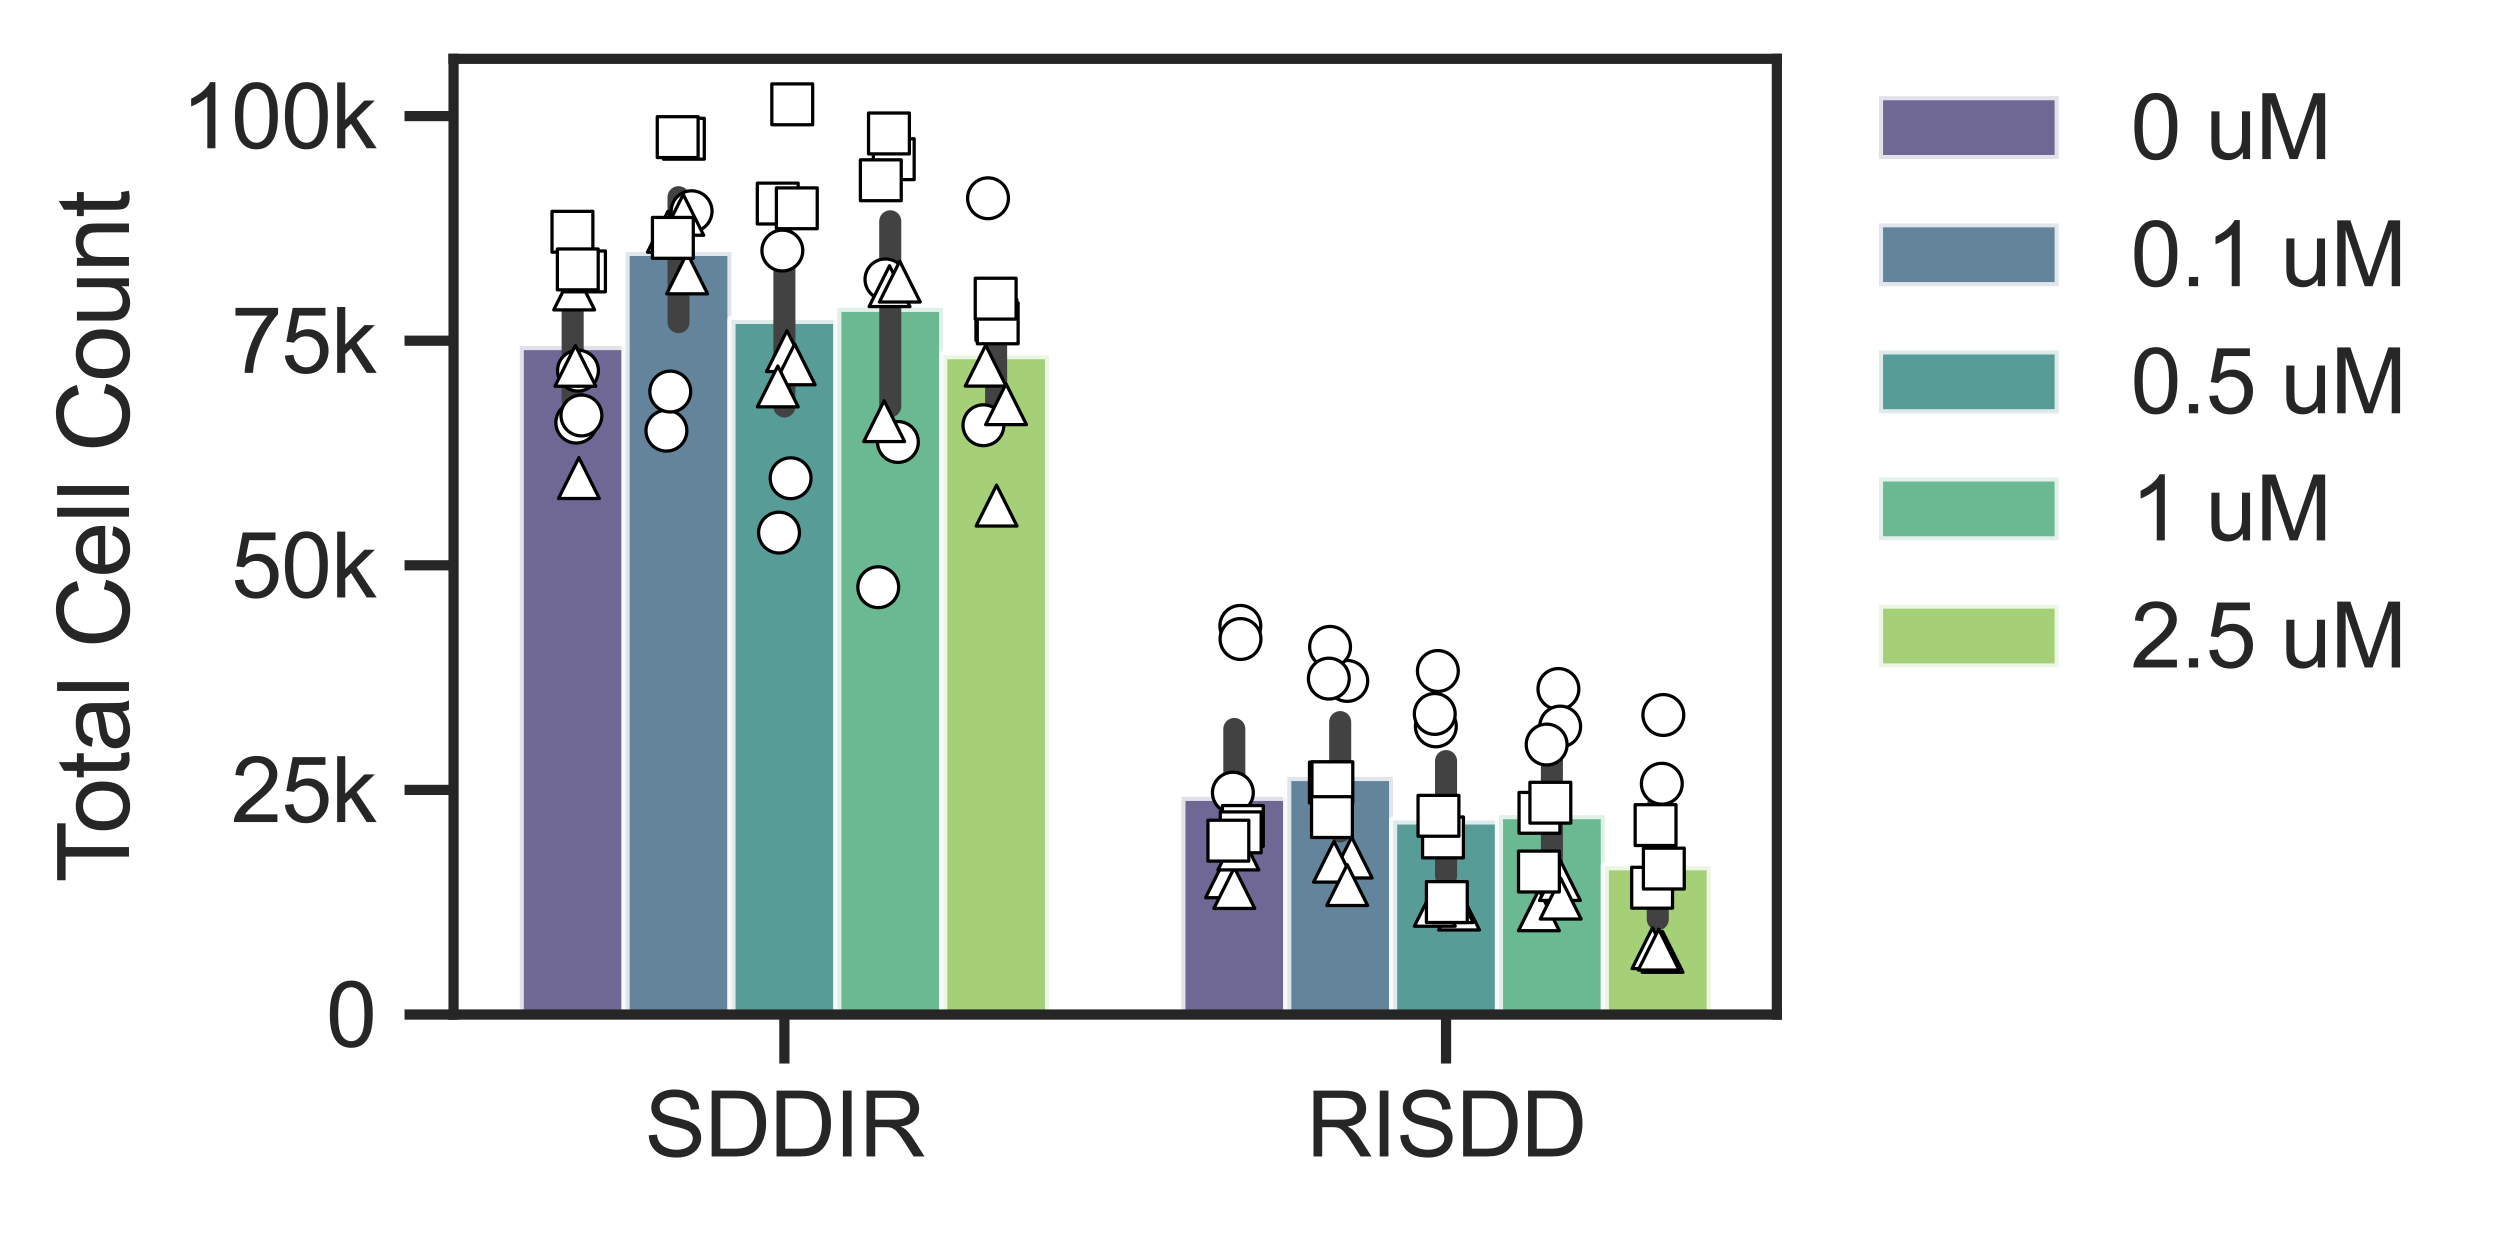 <?xml version="1.0" encoding="utf-8" standalone="no"?>
<!DOCTYPE svg PUBLIC "-//W3C//DTD SVG 1.1//EN"
  "http://www.w3.org/Graphics/SVG/1.1/DTD/svg11.dtd">
<svg xmlns:xlink="http://www.w3.org/1999/xlink" width="306.051pt" height="150.96pt" viewBox="0 0 306.051 150.96" xmlns="http://www.w3.org/2000/svg" version="1.1">
 <defs>
  <style type="text/css">*{stroke-linejoin: round; stroke-linecap: butt}</style>
 </defs>
 <g id="figure_1">
  <g id="patch_1">
   <path d="M 0 150.96 
L 306.051 150.96 
L 306.051 0 
L 0 0 
z
" style="fill: #ffffff"/>
  </g>
  <g id="axes_1">
   <g id="patch_2">
    <path d="M 55.525 124.2 
L 217.525 124.2 
L 217.525 7.2 
L 55.525 7.2 
z
" style="fill: #ffffff"/>
   </g>
   <g id="matplotlib.axis_1">
    <g id="xtick_1">
     <g id="line2d_1">
      <defs>
       <path id="mc89d56580e" d="M 0 0 
L 0 6 
" style="stroke: #262626; stroke-width: 1.25"/>
      </defs>
      <g>
       <use xlink:href="#mc89d56580e" x="96.025" y="124.2" style="fill: #262626; stroke: #262626; stroke-width: 1.25"/>
      </g>
     </g>
     <g id="text_1">
      <!-- SDDIR -->
      <g style="fill: #262626" transform="translate(78.913 141.574) scale(0.11 -0.11)">
       <defs>
        <path id="ArialMT-53" d="M 288 1472 
L 859 1522 
Q 900 1178 1048 958 
Q 1197 738 1509 602 
Q 1822 466 2213 466 
Q 2559 466 2825 569 
Q 3091 672 3220 851 
Q 3350 1031 3350 1244 
Q 3350 1459 3225 1620 
Q 3100 1781 2813 1891 
Q 2628 1963 1997 2114 
Q 1366 2266 1113 2400 
Q 784 2572 623 2826 
Q 463 3081 463 3397 
Q 463 3744 659 4045 
Q 856 4347 1234 4503 
Q 1613 4659 2075 4659 
Q 2584 4659 2973 4495 
Q 3363 4331 3572 4012 
Q 3781 3694 3797 3291 
L 3216 3247 
Q 3169 3681 2898 3903 
Q 2628 4125 2100 4125 
Q 1550 4125 1298 3923 
Q 1047 3722 1047 3438 
Q 1047 3191 1225 3031 
Q 1400 2872 2139 2705 
Q 2878 2538 3153 2413 
Q 3553 2228 3743 1945 
Q 3934 1663 3934 1294 
Q 3934 928 3725 604 
Q 3516 281 3123 101 
Q 2731 -78 2241 -78 
Q 1619 -78 1198 103 
Q 778 284 539 648 
Q 300 1013 288 1472 
z
" transform="scale(0.016)"/>
        <path id="ArialMT-44" d="M 494 0 
L 494 4581 
L 2072 4581 
Q 2606 4581 2888 4516 
Q 3281 4425 3559 4188 
Q 3922 3881 4101 3404 
Q 4281 2928 4281 2316 
Q 4281 1794 4159 1391 
Q 4038 988 3847 723 
Q 3656 459 3429 307 
Q 3203 156 2883 78 
Q 2563 0 2147 0 
L 494 0 
z
M 1100 541 
L 2078 541 
Q 2531 541 2789 625 
Q 3047 709 3200 863 
Q 3416 1078 3536 1442 
Q 3656 1806 3656 2325 
Q 3656 3044 3420 3430 
Q 3184 3816 2847 3947 
Q 2603 4041 2063 4041 
L 1100 4041 
L 1100 541 
z
" transform="scale(0.016)"/>
        <path id="ArialMT-49" d="M 597 0 
L 597 4581 
L 1203 4581 
L 1203 0 
L 597 0 
z
" transform="scale(0.016)"/>
        <path id="ArialMT-52" d="M 503 0 
L 503 4581 
L 2534 4581 
Q 3147 4581 3465 4457 
Q 3784 4334 3975 4021 
Q 4166 3709 4166 3331 
Q 4166 2844 3850 2509 
Q 3534 2175 2875 2084 
Q 3116 1969 3241 1856 
Q 3506 1613 3744 1247 
L 4541 0 
L 3778 0 
L 3172 953 
Q 2906 1366 2734 1584 
Q 2563 1803 2427 1890 
Q 2291 1978 2150 2013 
Q 2047 2034 1813 2034 
L 1109 2034 
L 1109 0 
L 503 0 
z
M 1109 2559 
L 2413 2559 
Q 2828 2559 3062 2645 
Q 3297 2731 3419 2920 
Q 3541 3109 3541 3331 
Q 3541 3656 3305 3865 
Q 3069 4075 2559 4075 
L 1109 4075 
L 1109 2559 
z
" transform="scale(0.016)"/>
       </defs>
       <use xlink:href="#ArialMT-53"/>
       <use xlink:href="#ArialMT-44" transform="translate(66.699 0)"/>
       <use xlink:href="#ArialMT-44" transform="translate(138.916 0)"/>
       <use xlink:href="#ArialMT-49" transform="translate(211.133 0)"/>
       <use xlink:href="#ArialMT-52" transform="translate(238.916 0)"/>
      </g>
     </g>
    </g>
    <g id="xtick_2">
     <g id="line2d_2">
      <g>
       <use xlink:href="#mc89d56580e" x="177.025" y="124.2" style="fill: #262626; stroke: #262626; stroke-width: 1.25"/>
      </g>
     </g>
     <g id="text_2">
      <!-- RISDD -->
      <g style="fill: #262626" transform="translate(159.913 141.574) scale(0.11 -0.11)">
       <use xlink:href="#ArialMT-52"/>
       <use xlink:href="#ArialMT-49" transform="translate(72.217 0)"/>
       <use xlink:href="#ArialMT-53" transform="translate(100 0)"/>
       <use xlink:href="#ArialMT-44" transform="translate(166.699 0)"/>
       <use xlink:href="#ArialMT-44" transform="translate(238.916 0)"/>
      </g>
     </g>
    </g>
   </g>
   <g id="matplotlib.axis_2">
    <g id="ytick_1">
     <g id="line2d_3">
      <defs>
       <path id="mcd3e517659" d="M 0 0 
L -6 0 
" style="stroke: #262626; stroke-width: 1.25"/>
      </defs>
      <g>
       <use xlink:href="#mcd3e517659" x="55.525" y="124.2" style="fill: #262626; stroke: #262626; stroke-width: 1.25"/>
      </g>
     </g>
     <g id="text_3">
      <!-- 0 -->
      <g style="fill: #262626" transform="translate(39.908 128.137) scale(0.11 -0.11)">
       <defs>
        <path id="ArialMT-30" d="M 266 2259 
Q 266 3072 433 3567 
Q 600 4063 929 4331 
Q 1259 4600 1759 4600 
Q 2128 4600 2406 4451 
Q 2684 4303 2865 4023 
Q 3047 3744 3150 3342 
Q 3253 2941 3253 2259 
Q 3253 1453 3087 958 
Q 2922 463 2592 192 
Q 2263 -78 1759 -78 
Q 1097 -78 719 397 
Q 266 969 266 2259 
z
M 844 2259 
Q 844 1131 1108 757 
Q 1372 384 1759 384 
Q 2147 384 2411 759 
Q 2675 1134 2675 2259 
Q 2675 3391 2411 3762 
Q 2147 4134 1753 4134 
Q 1366 4134 1134 3806 
Q 844 3388 844 2259 
z
" transform="scale(0.016)"/>
       </defs>
       <use xlink:href="#ArialMT-30"/>
      </g>
     </g>
    </g>
    <g id="ytick_2">
     <g id="line2d_4">
      <g>
       <use xlink:href="#mcd3e517659" x="55.525" y="96.703" style="fill: #262626; stroke: #262626; stroke-width: 1.25"/>
      </g>
     </g>
     <g id="text_4">
      <!-- 25k -->
      <g style="fill: #262626" transform="translate(28.291 100.64) scale(0.11 -0.11)">
       <defs>
        <path id="ArialMT-32" d="M 3222 541 
L 3222 0 
L 194 0 
Q 188 203 259 391 
Q 375 700 629 1000 
Q 884 1300 1366 1694 
Q 2113 2306 2375 2664 
Q 2638 3022 2638 3341 
Q 2638 3675 2398 3904 
Q 2159 4134 1775 4134 
Q 1369 4134 1125 3890 
Q 881 3647 878 3216 
L 300 3275 
Q 359 3922 746 4261 
Q 1134 4600 1788 4600 
Q 2447 4600 2831 4234 
Q 3216 3869 3216 3328 
Q 3216 3053 3103 2787 
Q 2991 2522 2730 2228 
Q 2469 1934 1863 1422 
Q 1356 997 1212 845 
Q 1069 694 975 541 
L 3222 541 
z
" transform="scale(0.016)"/>
        <path id="ArialMT-35" d="M 266 1200 
L 856 1250 
Q 922 819 1161 601 
Q 1400 384 1738 384 
Q 2144 384 2425 690 
Q 2706 997 2706 1503 
Q 2706 1984 2436 2262 
Q 2166 2541 1728 2541 
Q 1456 2541 1237 2417 
Q 1019 2294 894 2097 
L 366 2166 
L 809 4519 
L 3088 4519 
L 3088 3981 
L 1259 3981 
L 1013 2750 
Q 1425 3038 1878 3038 
Q 2478 3038 2890 2622 
Q 3303 2206 3303 1553 
Q 3303 931 2941 478 
Q 2500 -78 1738 -78 
Q 1113 -78 717 272 
Q 322 622 266 1200 
z
" transform="scale(0.016)"/>
        <path id="ArialMT-6b" d="M 425 0 
L 425 4581 
L 988 4581 
L 988 1969 
L 2319 3319 
L 3047 3319 
L 1778 2088 
L 3175 0 
L 2481 0 
L 1384 1697 
L 988 1316 
L 988 0 
L 425 0 
z
" transform="scale(0.016)"/>
       </defs>
       <use xlink:href="#ArialMT-32"/>
       <use xlink:href="#ArialMT-35" transform="translate(55.615 0)"/>
       <use xlink:href="#ArialMT-6b" transform="translate(111.23 0)"/>
      </g>
     </g>
    </g>
    <g id="ytick_3">
     <g id="line2d_5">
      <g>
       <use xlink:href="#mcd3e517659" x="55.525" y="69.206" style="fill: #262626; stroke: #262626; stroke-width: 1.25"/>
      </g>
     </g>
     <g id="text_5">
      <!-- 50k -->
      <g style="fill: #262626" transform="translate(28.291 73.142) scale(0.11 -0.11)">
       <use xlink:href="#ArialMT-35"/>
       <use xlink:href="#ArialMT-30" transform="translate(55.615 0)"/>
       <use xlink:href="#ArialMT-6b" transform="translate(111.23 0)"/>
      </g>
     </g>
    </g>
    <g id="ytick_4">
     <g id="line2d_6">
      <g>
       <use xlink:href="#mcd3e517659" x="55.525" y="41.708" style="fill: #262626; stroke: #262626; stroke-width: 1.25"/>
      </g>
     </g>
     <g id="text_6">
      <!-- 75k -->
      <g style="fill: #262626" transform="translate(28.291 45.645) scale(0.11 -0.11)">
       <defs>
        <path id="ArialMT-37" d="M 303 3981 
L 303 4522 
L 3269 4522 
L 3269 4084 
Q 2831 3619 2401 2847 
Q 1972 2075 1738 1259 
Q 1569 684 1522 0 
L 944 0 
Q 953 541 1156 1306 
Q 1359 2072 1739 2783 
Q 2119 3494 2547 3981 
L 303 3981 
z
" transform="scale(0.016)"/>
       </defs>
       <use xlink:href="#ArialMT-37"/>
       <use xlink:href="#ArialMT-35" transform="translate(55.615 0)"/>
       <use xlink:href="#ArialMT-6b" transform="translate(111.23 0)"/>
      </g>
     </g>
    </g>
    <g id="ytick_5">
     <g id="line2d_7">
      <g>
       <use xlink:href="#mcd3e517659" x="55.525" y="14.211" style="fill: #262626; stroke: #262626; stroke-width: 1.25"/>
      </g>
     </g>
     <g id="text_7">
      <!-- 100k -->
      <g style="fill: #262626" transform="translate(22.174 18.148) scale(0.11 -0.11)">
       <defs>
        <path id="ArialMT-31" d="M 2384 0 
L 1822 0 
L 1822 3584 
Q 1619 3391 1289 3197 
Q 959 3003 697 2906 
L 697 3450 
Q 1169 3672 1522 3987 
Q 1875 4303 2022 4600 
L 2384 4600 
L 2384 0 
z
" transform="scale(0.016)"/>
       </defs>
       <use xlink:href="#ArialMT-31"/>
       <use xlink:href="#ArialMT-30" transform="translate(55.615 0)"/>
       <use xlink:href="#ArialMT-30" transform="translate(111.23 0)"/>
       <use xlink:href="#ArialMT-6b" transform="translate(166.846 0)"/>
      </g>
     </g>
    </g>
    <g id="text_8">
     <!-- Total Cell Count -->
     <g style="fill: #262626" transform="translate(15.789 108.05) rotate(-90) scale(0.12 -0.12)">
      <defs>
       <path id="ArialMT-54" d="M 1659 0 
L 1659 4041 
L 150 4041 
L 150 4581 
L 3781 4581 
L 3781 4041 
L 2266 4041 
L 2266 0 
L 1659 0 
z
" transform="scale(0.016)"/>
       <path id="ArialMT-6f" d="M 213 1659 
Q 213 2581 725 3025 
Q 1153 3394 1769 3394 
Q 2453 3394 2887 2945 
Q 3322 2497 3322 1706 
Q 3322 1066 3130 698 
Q 2938 331 2570 128 
Q 2203 -75 1769 -75 
Q 1072 -75 642 372 
Q 213 819 213 1659 
z
M 791 1659 
Q 791 1022 1069 705 
Q 1347 388 1769 388 
Q 2188 388 2466 706 
Q 2744 1025 2744 1678 
Q 2744 2294 2464 2611 
Q 2184 2928 1769 2928 
Q 1347 2928 1069 2612 
Q 791 2297 791 1659 
z
" transform="scale(0.016)"/>
       <path id="ArialMT-74" d="M 1650 503 
L 1731 6 
Q 1494 -44 1306 -44 
Q 1000 -44 831 53 
Q 663 150 594 308 
Q 525 466 525 972 
L 525 2881 
L 113 2881 
L 113 3319 
L 525 3319 
L 525 4141 
L 1084 4478 
L 1084 3319 
L 1650 3319 
L 1650 2881 
L 1084 2881 
L 1084 941 
Q 1084 700 1114 631 
Q 1144 563 1211 522 
Q 1278 481 1403 481 
Q 1497 481 1650 503 
z
" transform="scale(0.016)"/>
       <path id="ArialMT-61" d="M 2588 409 
Q 2275 144 1986 34 
Q 1697 -75 1366 -75 
Q 819 -75 525 192 
Q 231 459 231 875 
Q 231 1119 342 1320 
Q 453 1522 633 1644 
Q 813 1766 1038 1828 
Q 1203 1872 1538 1913 
Q 2219 1994 2541 2106 
Q 2544 2222 2544 2253 
Q 2544 2597 2384 2738 
Q 2169 2928 1744 2928 
Q 1347 2928 1158 2789 
Q 969 2650 878 2297 
L 328 2372 
Q 403 2725 575 2942 
Q 747 3159 1072 3276 
Q 1397 3394 1825 3394 
Q 2250 3394 2515 3294 
Q 2781 3194 2906 3042 
Q 3031 2891 3081 2659 
Q 3109 2516 3109 2141 
L 3109 1391 
Q 3109 606 3145 398 
Q 3181 191 3288 0 
L 2700 0 
Q 2613 175 2588 409 
z
M 2541 1666 
Q 2234 1541 1622 1453 
Q 1275 1403 1131 1340 
Q 988 1278 909 1158 
Q 831 1038 831 891 
Q 831 666 1001 516 
Q 1172 366 1500 366 
Q 1825 366 2078 508 
Q 2331 650 2450 897 
Q 2541 1088 2541 1459 
L 2541 1666 
z
" transform="scale(0.016)"/>
       <path id="ArialMT-6c" d="M 409 0 
L 409 4581 
L 972 4581 
L 972 0 
L 409 0 
z
" transform="scale(0.016)"/>
       <path id="ArialMT-20" transform="scale(0.016)"/>
       <path id="ArialMT-43" d="M 3763 1606 
L 4369 1453 
Q 4178 706 3683 314 
Q 3188 -78 2472 -78 
Q 1731 -78 1267 223 
Q 803 525 561 1097 
Q 319 1669 319 2325 
Q 319 3041 592 3573 
Q 866 4106 1370 4382 
Q 1875 4659 2481 4659 
Q 3169 4659 3637 4309 
Q 4106 3959 4291 3325 
L 3694 3184 
Q 3534 3684 3231 3912 
Q 2928 4141 2469 4141 
Q 1941 4141 1586 3887 
Q 1231 3634 1087 3207 
Q 944 2781 944 2328 
Q 944 1744 1114 1308 
Q 1284 872 1643 656 
Q 2003 441 2422 441 
Q 2931 441 3284 734 
Q 3638 1028 3763 1606 
z
" transform="scale(0.016)"/>
       <path id="ArialMT-65" d="M 2694 1069 
L 3275 997 
Q 3138 488 2766 206 
Q 2394 -75 1816 -75 
Q 1088 -75 661 373 
Q 234 822 234 1631 
Q 234 2469 665 2931 
Q 1097 3394 1784 3394 
Q 2450 3394 2872 2941 
Q 3294 2488 3294 1666 
Q 3294 1616 3291 1516 
L 816 1516 
Q 847 969 1125 678 
Q 1403 388 1819 388 
Q 2128 388 2347 550 
Q 2566 713 2694 1069 
z
M 847 1978 
L 2700 1978 
Q 2663 2397 2488 2606 
Q 2219 2931 1791 2931 
Q 1403 2931 1139 2672 
Q 875 2413 847 1978 
z
" transform="scale(0.016)"/>
       <path id="ArialMT-75" d="M 2597 0 
L 2597 488 
Q 2209 -75 1544 -75 
Q 1250 -75 995 37 
Q 741 150 617 320 
Q 494 491 444 738 
Q 409 903 409 1263 
L 409 3319 
L 972 3319 
L 972 1478 
Q 972 1038 1006 884 
Q 1059 663 1231 536 
Q 1403 409 1656 409 
Q 1909 409 2131 539 
Q 2353 669 2445 892 
Q 2538 1116 2538 1541 
L 2538 3319 
L 3100 3319 
L 3100 0 
L 2597 0 
z
" transform="scale(0.016)"/>
       <path id="ArialMT-6e" d="M 422 0 
L 422 3319 
L 928 3319 
L 928 2847 
Q 1294 3394 1984 3394 
Q 2284 3394 2536 3286 
Q 2788 3178 2913 3003 
Q 3038 2828 3088 2588 
Q 3119 2431 3119 2041 
L 3119 0 
L 2556 0 
L 2556 2019 
Q 2556 2363 2490 2533 
Q 2425 2703 2258 2804 
Q 2091 2906 1866 2906 
Q 1506 2906 1245 2678 
Q 984 2450 984 1813 
L 984 0 
L 422 0 
z
" transform="scale(0.016)"/>
      </defs>
      <use xlink:href="#ArialMT-54"/>
      <use xlink:href="#ArialMT-6f" transform="translate(49.959 0)"/>
      <use xlink:href="#ArialMT-74" transform="translate(105.574 0)"/>
      <use xlink:href="#ArialMT-61" transform="translate(133.357 0)"/>
      <use xlink:href="#ArialMT-6c" transform="translate(188.973 0)"/>
      <use xlink:href="#ArialMT-20" transform="translate(211.189 0)"/>
      <use xlink:href="#ArialMT-43" transform="translate(238.973 0)"/>
      <use xlink:href="#ArialMT-65" transform="translate(311.189 0)"/>
      <use xlink:href="#ArialMT-6c" transform="translate(366.805 0)"/>
      <use xlink:href="#ArialMT-6c" transform="translate(389.021 0)"/>
      <use xlink:href="#ArialMT-20" transform="translate(411.238 0)"/>
      <use xlink:href="#ArialMT-43" transform="translate(439.021 0)"/>
      <use xlink:href="#ArialMT-6f" transform="translate(511.238 0)"/>
      <use xlink:href="#ArialMT-75" transform="translate(566.854 0)"/>
      <use xlink:href="#ArialMT-6e" transform="translate(622.469 0)"/>
      <use xlink:href="#ArialMT-74" transform="translate(678.084 0)"/>
     </g>
    </g>
   </g>
   <g id="patch_3">
    <path d="M 63.625 124.2 
L 76.585 124.2 
L 76.585 42.367 
L 63.625 42.367 
z
" clip-path="url(#p06396a37ae)" style="fill: #4b4279; opacity: 0.8; stroke: #ffffff; stroke-linejoin: miter"/>
   </g>
   <g id="patch_4">
    <path d="M 144.625 124.2 
L 157.585 124.2 
L 157.585 97.547 
L 144.625 97.547 
z
" clip-path="url(#p06396a37ae)" style="fill: #4b4279; opacity: 0.8; stroke: #ffffff; stroke-linejoin: miter"/>
   </g>
   <g id="patch_5">
    <path d="M 76.585 124.2 
L 89.545 124.2 
L 89.545 30.839 
L 76.585 30.839 
z
" clip-path="url(#p06396a37ae)" style="fill: #3c6682; opacity: 0.8; stroke: #ffffff; stroke-linejoin: miter"/>
   </g>
   <g id="patch_6">
    <path d="M 157.585 124.2 
L 170.545 124.2 
L 170.545 95.115 
L 157.585 95.115 
z
" clip-path="url(#p06396a37ae)" style="fill: #3c6682; opacity: 0.8; stroke: #ffffff; stroke-linejoin: miter"/>
   </g>
   <g id="patch_7">
    <path d="M 89.545 124.2 
L 102.505 124.2 
L 102.505 39.168 
L 89.545 39.168 
z
" clip-path="url(#p06396a37ae)" style="fill: #2f837f; opacity: 0.8; stroke: #ffffff; stroke-linejoin: miter"/>
   </g>
   <g id="patch_8">
    <path d="M 170.545 124.2 
L 183.505 124.2 
L 183.505 100.44 
L 170.545 100.44 
z
" clip-path="url(#p06396a37ae)" style="fill: #2f837f; opacity: 0.8; stroke: #ffffff; stroke-linejoin: miter"/>
   </g>
   <g id="patch_9">
    <path d="M 102.505 124.2 
L 115.465 124.2 
L 115.465 37.684 
L 102.505 37.684 
z
" clip-path="url(#p06396a37ae)" style="fill: #45a778; opacity: 0.8; stroke: #ffffff; stroke-linejoin: miter"/>
   </g>
   <g id="patch_10">
    <path d="M 183.505 124.2 
L 196.465 124.2 
L 196.465 99.787 
L 183.505 99.787 
z
" clip-path="url(#p06396a37ae)" style="fill: #45a778; opacity: 0.8; stroke: #ffffff; stroke-linejoin: miter"/>
   </g>
   <g id="patch_11">
    <path d="M 115.465 124.2 
L 128.425 124.2 
L 128.425 43.473 
L 115.465 43.473 
z
" clip-path="url(#p06396a37ae)" style="fill: #8fc456; opacity: 0.8; stroke: #ffffff; stroke-linejoin: miter"/>
   </g>
   <g id="patch_12">
    <path d="M 196.465 124.2 
L 209.425 124.2 
L 209.425 106.043 
L 196.465 106.043 
z
" clip-path="url(#p06396a37ae)" style="fill: #8fc456; opacity: 0.8; stroke: #ffffff; stroke-linejoin: miter"/>
   </g>
   <g id="line2d_8">
    <path d="M 70.105 48.891 
L 70.105 35.984 
" clip-path="url(#p06396a37ae)" style="fill: none; stroke: #424242; stroke-width: 2.7; stroke-linecap: round"/>
   </g>
   <g id="line2d_9">
    <path d="M 151.105 104.163 
L 151.105 89.241 
" clip-path="url(#p06396a37ae)" style="fill: none; stroke: #424242; stroke-width: 2.7; stroke-linecap: round"/>
   </g>
   <g id="line2d_10">
    <path d="M 83.065 39.437 
L 83.065 24.141 
" clip-path="url(#p06396a37ae)" style="fill: none; stroke: #424242; stroke-width: 2.7; stroke-linecap: round"/>
   </g>
   <g id="line2d_11">
    <path d="M 164.065 101.792 
L 164.065 88.4 
" clip-path="url(#p06396a37ae)" style="fill: none; stroke: #424242; stroke-width: 2.7; stroke-linecap: round"/>
   </g>
   <g id="line2d_12">
    <path d="M 96.025 49.757 
L 96.025 29.17 
" clip-path="url(#p06396a37ae)" style="fill: none; stroke: #424242; stroke-width: 2.7; stroke-linecap: round"/>
   </g>
   <g id="line2d_13">
    <path d="M 177.025 107.218 
L 177.025 93.17 
" clip-path="url(#p06396a37ae)" style="fill: none; stroke: #424242; stroke-width: 2.7; stroke-linecap: round"/>
   </g>
   <g id="line2d_14">
    <path d="M 108.985 49.742 
L 108.985 27.092 
" clip-path="url(#p06396a37ae)" style="fill: none; stroke: #424242; stroke-width: 2.7; stroke-linecap: round"/>
   </g>
   <g id="line2d_15">
    <path d="M 189.985 105.828 
L 189.985 93.158 
" clip-path="url(#p06396a37ae)" style="fill: none; stroke: #424242; stroke-width: 2.7; stroke-linecap: round"/>
   </g>
   <g id="line2d_16">
    <path d="M 121.945 50.965 
L 121.945 35.944 
" clip-path="url(#p06396a37ae)" style="fill: none; stroke: #424242; stroke-width: 2.7; stroke-linecap: round"/>
   </g>
   <g id="line2d_17">
    <path d="M 202.945 112.534 
L 202.945 98.638 
" clip-path="url(#p06396a37ae)" style="fill: none; stroke: #424242; stroke-width: 2.7; stroke-linecap: round"/>
   </g>
   <g id="patch_13">
    <path d="M 55.525 124.2 
L 55.525 7.2 
" style="fill: none; stroke: #262626; stroke-width: 1.25; stroke-linejoin: miter; stroke-linecap: square"/>
   </g>
   <g id="patch_14">
    <path d="M 217.525 124.2 
L 217.525 7.2 
" style="fill: none; stroke: #262626; stroke-width: 1.25; stroke-linejoin: miter; stroke-linecap: square"/>
   </g>
   <g id="patch_15">
    <path d="M 55.525 124.2 
L 217.525 124.2 
" style="fill: none; stroke: #262626; stroke-width: 1.25; stroke-linejoin: miter; stroke-linecap: square"/>
   </g>
   <g id="patch_16">
    <path d="M 55.525 7.2 
L 217.525 7.2 
" style="fill: none; stroke: #262626; stroke-width: 1.25; stroke-linejoin: miter; stroke-linecap: square"/>
   </g>
   <g id="PathCollection_1">
    <defs>
     <path id="C0_0_e63e1c69f1" d="M 0 2.5 
C 0.663 2.5 1.299 2.237 1.768 1.768 
C 2.237 1.299 2.5 0.663 2.5 -0 
C 2.5 -0.663 2.237 -1.299 1.768 -1.768 
C 1.299 -2.237 0.663 -2.5 0 -2.5 
C -0.663 -2.5 -1.299 -2.237 -1.768 -1.768 
C -2.237 -1.299 -2.5 -0.663 -2.5 0 
C -2.5 0.663 -2.237 1.299 -1.768 1.768 
C -1.299 2.237 -0.663 2.5 0 2.5 
z
"/>
    </defs>
    <g clip-path="url(#p06396a37ae)">
     <use xlink:href="#C0_0_e63e1c69f1" x="70.756" y="45.372" style="fill: #ffffff; stroke: #000000; stroke-width: 0.4"/>
    </g>
    <g clip-path="url(#p06396a37ae)">
     <use xlink:href="#C0_0_e63e1c69f1" x="70.549" y="51.74" style="fill: #ffffff; stroke: #000000; stroke-width: 0.4"/>
    </g>
    <g clip-path="url(#p06396a37ae)">
     <use xlink:href="#C0_0_e63e1c69f1" x="71.176" y="50.862" style="fill: #ffffff; stroke: #000000; stroke-width: 0.4"/>
    </g>
   </g>
   <g id="PathCollection_2">
    <defs>
     <path id="C1_0_cef3191539" d="M 0 2.5 
C 0.663 2.5 1.299 2.237 1.768 1.768 
C 2.237 1.299 2.5 0.663 2.5 -0 
C 2.5 -0.663 2.237 -1.299 1.768 -1.768 
C 1.299 -2.237 0.663 -2.5 0 -2.5 
C -0.663 -2.5 -1.299 -2.237 -1.768 -1.768 
C -2.237 -1.299 -2.5 -0.663 -2.5 0 
C -2.5 0.663 -2.237 1.299 -1.768 1.768 
C -1.299 2.237 -0.663 2.5 0 2.5 
z
"/>
    </defs>
    <g clip-path="url(#p06396a37ae)">
     <use xlink:href="#C1_0_cef3191539" x="84.667" y="25.859" style="fill: #ffffff; stroke: #000000; stroke-width: 0.4"/>
    </g>
    <g clip-path="url(#p06396a37ae)">
     <use xlink:href="#C1_0_cef3191539" x="81.584" y="52.723" style="fill: #ffffff; stroke: #000000; stroke-width: 0.4"/>
    </g>
    <g clip-path="url(#p06396a37ae)">
     <use xlink:href="#C1_0_cef3191539" x="82.054" y="47.933" style="fill: #ffffff; stroke: #000000; stroke-width: 0.4"/>
    </g>
   </g>
   <g id="PathCollection_3">
    <defs>
     <path id="C2_0_4fa26804e6" d="M 0 2.5 
C 0.663 2.5 1.299 2.237 1.768 1.768 
C 2.237 1.299 2.5 0.663 2.5 -0 
C 2.5 -0.663 2.237 -1.299 1.768 -1.768 
C 1.299 -2.237 0.663 -2.5 0 -2.5 
C -0.663 -2.5 -1.299 -2.237 -1.768 -1.768 
C -2.237 -1.299 -2.5 -0.663 -2.5 0 
C -2.5 0.663 -2.237 1.299 -1.768 1.768 
C -1.299 2.237 -0.663 2.5 0 2.5 
z
"/>
    </defs>
    <g clip-path="url(#p06396a37ae)">
     <use xlink:href="#C2_0_4fa26804e6" x="95.776" y="30.673" style="fill: #ffffff; stroke: #000000; stroke-width: 0.4"/>
    </g>
    <g clip-path="url(#p06396a37ae)">
     <use xlink:href="#C2_0_4fa26804e6" x="96.787" y="58.547" style="fill: #ffffff; stroke: #000000; stroke-width: 0.4"/>
    </g>
    <g clip-path="url(#p06396a37ae)">
     <use xlink:href="#C2_0_4fa26804e6" x="95.368" y="65.202" style="fill: #ffffff; stroke: #000000; stroke-width: 0.4"/>
    </g>
   </g>
   <g id="PathCollection_4">
    <defs>
     <path id="C3_0_2e58c06cbd" d="M 0 2.5 
C 0.663 2.5 1.299 2.237 1.768 1.768 
C 2.237 1.299 2.5 0.663 2.5 -0 
C 2.5 -0.663 2.237 -1.299 1.768 -1.768 
C 1.299 -2.237 0.663 -2.5 0 -2.5 
C -0.663 -2.5 -1.299 -2.237 -1.768 -1.768 
C -2.237 -1.299 -2.5 -0.663 -2.5 0 
C -2.5 0.663 -2.237 1.299 -1.768 1.768 
C -1.299 2.237 -0.663 2.5 0 2.5 
z
"/>
    </defs>
    <g clip-path="url(#p06396a37ae)">
     <use xlink:href="#C3_0_2e58c06cbd" x="108.397" y="34.202" style="fill: #ffffff; stroke: #000000; stroke-width: 0.4"/>
    </g>
    <g clip-path="url(#p06396a37ae)">
     <use xlink:href="#C3_0_2e58c06cbd" x="109.922" y="54.109" style="fill: #ffffff; stroke: #000000; stroke-width: 0.4"/>
    </g>
    <g clip-path="url(#p06396a37ae)">
     <use xlink:href="#C3_0_2e58c06cbd" x="107.516" y="71.887" style="fill: #ffffff; stroke: #000000; stroke-width: 0.4"/>
    </g>
   </g>
   <g id="PathCollection_5">
    <defs>
     <path id="C4_0_4c89adca65" d="M 0 2.5 
C 0.663 2.5 1.299 2.237 1.768 1.768 
C 2.237 1.299 2.5 0.663 2.5 -0 
C 2.5 -0.663 2.237 -1.299 1.768 -1.768 
C 1.299 -2.237 0.663 -2.5 0 -2.5 
C -0.663 -2.5 -1.299 -2.237 -1.768 -1.768 
C -2.237 -1.299 -2.5 -0.663 -2.5 0 
C -2.5 0.663 -2.237 1.299 -1.768 1.768 
C -1.299 2.237 -0.663 2.5 0 2.5 
z
"/>
    </defs>
    <g clip-path="url(#p06396a37ae)">
     <use xlink:href="#C4_0_4c89adca65" x="120.955" y="24.273" style="fill: #ffffff; stroke: #000000; stroke-width: 0.4"/>
    </g>
    <g clip-path="url(#p06396a37ae)">
     <use xlink:href="#C4_0_4c89adca65" x="120.391" y="52.059" style="fill: #ffffff; stroke: #000000; stroke-width: 0.4"/>
    </g>
   </g>
   <g id="PathCollection_6">
    <defs>
     <path id="C5_0_7538a90cc1" d="M 0 2.5 
C 0.663 2.5 1.299 2.237 1.768 1.768 
C 2.237 1.299 2.5 0.663 2.5 -0 
C 2.5 -0.663 2.237 -1.299 1.768 -1.768 
C 1.299 -2.237 0.663 -2.5 0 -2.5 
C -0.663 -2.5 -1.299 -2.237 -1.768 -1.768 
C -2.237 -1.299 -2.5 -0.663 -2.5 0 
C -2.5 0.663 -2.237 1.299 -1.768 1.768 
C -1.299 2.237 -0.663 2.5 0 2.5 
z
"/>
    </defs>
    <g clip-path="url(#p06396a37ae)">
     <use xlink:href="#C5_0_7538a90cc1" x="151.844" y="76.62" style="fill: #ffffff; stroke: #000000; stroke-width: 0.4"/>
    </g>
    <g clip-path="url(#p06396a37ae)">
     <use xlink:href="#C5_0_7538a90cc1" x="150.928" y="97.039" style="fill: #ffffff; stroke: #000000; stroke-width: 0.4"/>
    </g>
    <g clip-path="url(#p06396a37ae)">
     <use xlink:href="#C5_0_7538a90cc1" x="151.864" y="78.23" style="fill: #ffffff; stroke: #000000; stroke-width: 0.4"/>
    </g>
   </g>
   <g id="PathCollection_7">
    <defs>
     <path id="C6_0_df9f4ad54d" d="M 0 2.5 
C 0.663 2.5 1.299 2.237 1.768 1.768 
C 2.237 1.299 2.5 0.663 2.5 -0 
C 2.5 -0.663 2.237 -1.299 1.768 -1.768 
C 1.299 -2.237 0.663 -2.5 0 -2.5 
C -0.663 -2.5 -1.299 -2.237 -1.768 -1.768 
C -2.237 -1.299 -2.5 -0.663 -2.5 0 
C -2.5 0.663 -2.237 1.299 -1.768 1.768 
C -1.299 2.237 -0.663 2.5 0 2.5 
z
"/>
    </defs>
    <g clip-path="url(#p06396a37ae)">
     <use xlink:href="#C6_0_df9f4ad54d" x="164.931" y="83.361" style="fill: #ffffff; stroke: #000000; stroke-width: 0.4"/>
    </g>
    <g clip-path="url(#p06396a37ae)">
     <use xlink:href="#C6_0_df9f4ad54d" x="162.827" y="79.189" style="fill: #ffffff; stroke: #000000; stroke-width: 0.4"/>
    </g>
    <g clip-path="url(#p06396a37ae)">
     <use xlink:href="#C6_0_df9f4ad54d" x="162.675" y="83.075" style="fill: #ffffff; stroke: #000000; stroke-width: 0.4"/>
    </g>
   </g>
   <g id="PathCollection_8">
    <defs>
     <path id="C7_0_70e817afac" d="M 0 2.5 
C 0.663 2.5 1.299 2.237 1.768 1.768 
C 2.237 1.299 2.5 0.663 2.5 -0 
C 2.5 -0.663 2.237 -1.299 1.768 -1.768 
C 1.299 -2.237 0.663 -2.5 0 -2.5 
C -0.663 -2.5 -1.299 -2.237 -1.768 -1.768 
C -2.237 -1.299 -2.5 -0.663 -2.5 0 
C -2.5 0.663 -2.237 1.299 -1.768 1.768 
C -1.299 2.237 -0.663 2.5 0 2.5 
z
"/>
    </defs>
    <g clip-path="url(#p06396a37ae)">
     <use xlink:href="#C7_0_70e817afac" x="176.025" y="82.145" style="fill: #ffffff; stroke: #000000; stroke-width: 0.4"/>
    </g>
    <g clip-path="url(#p06396a37ae)">
     <use xlink:href="#C7_0_70e817afac" x="175.777" y="88.921" style="fill: #ffffff; stroke: #000000; stroke-width: 0.4"/>
    </g>
    <g clip-path="url(#p06396a37ae)">
     <use xlink:href="#C7_0_70e817afac" x="175.643" y="87.402" style="fill: #ffffff; stroke: #000000; stroke-width: 0.4"/>
    </g>
   </g>
   <g id="PathCollection_9">
    <defs>
     <path id="C8_0_559263ed9b" d="M 0 2.5 
C 0.663 2.5 1.299 2.237 1.768 1.768 
C 2.237 1.299 2.5 0.663 2.5 -0 
C 2.5 -0.663 2.237 -1.299 1.768 -1.768 
C 1.299 -2.237 0.663 -2.5 0 -2.5 
C -0.663 -2.5 -1.299 -2.237 -1.768 -1.768 
C -2.237 -1.299 -2.5 -0.663 -2.5 0 
C -2.5 0.663 -2.237 1.299 -1.768 1.768 
C -1.299 2.237 -0.663 2.5 0 2.5 
z
"/>
    </defs>
    <g clip-path="url(#p06396a37ae)">
     <use xlink:href="#C8_0_559263ed9b" x="190.783" y="84.347" style="fill: #ffffff; stroke: #000000; stroke-width: 0.4"/>
    </g>
    <g clip-path="url(#p06396a37ae)">
     <use xlink:href="#C8_0_559263ed9b" x="190.997" y="88.946" style="fill: #ffffff; stroke: #000000; stroke-width: 0.4"/>
    </g>
    <g clip-path="url(#p06396a37ae)">
     <use xlink:href="#C8_0_559263ed9b" x="189.341" y="91.149" style="fill: #ffffff; stroke: #000000; stroke-width: 0.4"/>
    </g>
   </g>
   <g id="PathCollection_10">
    <defs>
     <path id="C9_0_f3d3aa80ac" d="M 0 2.5 
C 0.663 2.5 1.299 2.237 1.768 1.768 
C 2.237 1.299 2.5 0.663 2.5 -0 
C 2.5 -0.663 2.237 -1.299 1.768 -1.768 
C 1.299 -2.237 0.663 -2.5 0 -2.5 
C -0.663 -2.5 -1.299 -2.237 -1.768 -1.768 
C -2.237 -1.299 -2.5 -0.663 -2.5 0 
C -2.5 0.663 -2.237 1.299 -1.768 1.768 
C -1.299 2.237 -0.663 2.5 0 2.5 
z
"/>
    </defs>
    <g clip-path="url(#p06396a37ae)">
     <use xlink:href="#C9_0_f3d3aa80ac" x="203.626" y="87.531" style="fill: #ffffff; stroke: #000000; stroke-width: 0.4"/>
    </g>
    <g clip-path="url(#p06396a37ae)">
     <use xlink:href="#C9_0_f3d3aa80ac" x="203.44" y="95.946" style="fill: #ffffff; stroke: #000000; stroke-width: 0.4"/>
    </g>
   </g>
   <g id="PathCollection_11">
    <path d="M 70.869 56.027 
L 68.369 61.027 
L 73.369 61.027 
z
" clip-path="url(#p06396a37ae)" style="fill: #ffffff; stroke: #000000; stroke-width: 0.4"/>
    <path d="M 70.29 32.935 
L 67.79 37.935 
L 72.79 37.935 
z
" clip-path="url(#p06396a37ae)" style="fill: #ffffff; stroke: #000000; stroke-width: 0.4"/>
    <path d="M 70.44 42.286 
L 67.94 47.286 
L 72.94 47.286 
z
" clip-path="url(#p06396a37ae)" style="fill: #ffffff; stroke: #000000; stroke-width: 0.4"/>
   </g>
   <g id="PathCollection_12">
    <path d="M 81.759 25.877 
L 79.259 30.877 
L 84.259 30.877 
z
" clip-path="url(#p06396a37ae)" style="fill: #ffffff; stroke: #000000; stroke-width: 0.4"/>
    <path d="M 83.643 23.801 
L 81.143 28.801 
L 86.143 28.801 
z
" clip-path="url(#p06396a37ae)" style="fill: #ffffff; stroke: #000000; stroke-width: 0.4"/>
    <path d="M 84.119 30.972 
L 81.619 35.972 
L 86.619 35.972 
z
" clip-path="url(#p06396a37ae)" style="fill: #ffffff; stroke: #000000; stroke-width: 0.4"/>
   </g>
   <g id="PathCollection_13">
    <path d="M 96.34 40.485 
L 93.84 45.485 
L 98.84 45.485 
z
" clip-path="url(#p06396a37ae)" style="fill: #ffffff; stroke: #000000; stroke-width: 0.4"/>
    <path d="M 97.282 42.105 
L 94.782 47.105 
L 99.782 47.105 
z
" clip-path="url(#p06396a37ae)" style="fill: #ffffff; stroke: #000000; stroke-width: 0.4"/>
    <path d="M 95.218 44.807 
L 92.718 49.807 
L 97.718 49.807 
z
" clip-path="url(#p06396a37ae)" style="fill: #ffffff; stroke: #000000; stroke-width: 0.4"/>
   </g>
   <g id="PathCollection_14">
    <path d="M 108.241 49.057 
L 105.741 54.057 
L 110.741 54.057 
z
" clip-path="url(#p06396a37ae)" style="fill: #ffffff; stroke: #000000; stroke-width: 0.4"/>
    <path d="M 108.898 32.534 
L 106.398 37.534 
L 111.398 37.534 
z
" clip-path="url(#p06396a37ae)" style="fill: #ffffff; stroke: #000000; stroke-width: 0.4"/>
    <path d="M 110.152 31.976 
L 107.652 36.976 
L 112.652 36.976 
z
" clip-path="url(#p06396a37ae)" style="fill: #ffffff; stroke: #000000; stroke-width: 0.4"/>
   </g>
   <g id="PathCollection_15">
    <path d="M 121.999 59.394 
L 119.499 64.394 
L 124.499 64.394 
z
" clip-path="url(#p06396a37ae)" style="fill: #ffffff; stroke: #000000; stroke-width: 0.4"/>
    <path d="M 120.67 42.263 
L 118.17 47.263 
L 123.17 47.263 
z
" clip-path="url(#p06396a37ae)" style="fill: #ffffff; stroke: #000000; stroke-width: 0.4"/>
    <path d="M 123.162 46.985 
L 120.662 51.985 
L 125.662 51.985 
z
" clip-path="url(#p06396a37ae)" style="fill: #ffffff; stroke: #000000; stroke-width: 0.4"/>
   </g>
   <g id="PathCollection_16">
    <path d="M 150.091 104.893 
L 147.591 109.893 
L 152.591 109.893 
z
" clip-path="url(#p06396a37ae)" style="fill: #ffffff; stroke: #000000; stroke-width: 0.4"/>
    <path d="M 151.105 106.212 
L 148.605 111.212 
L 153.605 111.212 
z
" clip-path="url(#p06396a37ae)" style="fill: #ffffff; stroke: #000000; stroke-width: 0.4"/>
    <path d="M 151.604 101.496 
L 149.104 106.496 
L 154.104 106.496 
z
" clip-path="url(#p06396a37ae)" style="fill: #ffffff; stroke: #000000; stroke-width: 0.4"/>
   </g>
   <g id="PathCollection_17">
    <path d="M 165.476 102.482 
L 162.976 107.482 
L 167.976 107.482 
z
" clip-path="url(#p06396a37ae)" style="fill: #ffffff; stroke: #000000; stroke-width: 0.4"/>
    <path d="M 163.31 102.99 
L 160.81 107.99 
L 165.81 107.99 
z
" clip-path="url(#p06396a37ae)" style="fill: #ffffff; stroke: #000000; stroke-width: 0.4"/>
    <path d="M 164.925 105.85 
L 162.425 110.85 
L 167.425 110.85 
z
" clip-path="url(#p06396a37ae)" style="fill: #ffffff; stroke: #000000; stroke-width: 0.4"/>
   </g>
   <g id="PathCollection_18">
    <path d="M 178.617 108.847 
L 176.117 113.847 
L 181.117 113.847 
z
" clip-path="url(#p06396a37ae)" style="fill: #ffffff; stroke: #000000; stroke-width: 0.4"/>
    <path d="M 175.647 108.387 
L 173.147 113.387 
L 178.147 113.387 
z
" clip-path="url(#p06396a37ae)" style="fill: #ffffff; stroke: #000000; stroke-width: 0.4"/>
    <path d="M 177.855 107.943 
L 175.355 112.943 
L 180.355 112.943 
z
" clip-path="url(#p06396a37ae)" style="fill: #ffffff; stroke: #000000; stroke-width: 0.4"/>
   </g>
   <g id="PathCollection_19">
    <path d="M 188.39 108.934 
L 185.89 113.934 
L 190.89 113.934 
z
" clip-path="url(#p06396a37ae)" style="fill: #ffffff; stroke: #000000; stroke-width: 0.4"/>
    <path d="M 190.962 105.235 
L 188.462 110.235 
L 193.462 110.235 
z
" clip-path="url(#p06396a37ae)" style="fill: #ffffff; stroke: #000000; stroke-width: 0.4"/>
    <path d="M 191.058 107.505 
L 188.558 112.505 
L 193.558 112.505 
z
" clip-path="url(#p06396a37ae)" style="fill: #ffffff; stroke: #000000; stroke-width: 0.4"/>
   </g>
   <g id="PathCollection_20">
    <path d="M 203.529 114.028 
L 201.029 119.028 
L 206.029 119.028 
z
" clip-path="url(#p06396a37ae)" style="fill: #ffffff; stroke: #000000; stroke-width: 0.4"/>
    <path d="M 202.299 113.575 
L 199.799 118.575 
L 204.799 118.575 
z
" clip-path="url(#p06396a37ae)" style="fill: #ffffff; stroke: #000000; stroke-width: 0.4"/>
    <path d="M 203.058 113.753 
L 200.558 118.753 
L 205.558 118.753 
z
" clip-path="url(#p06396a37ae)" style="fill: #ffffff; stroke: #000000; stroke-width: 0.4"/>
   </g>
   <g id="PathCollection_21">
    <path d="M 67.579 30.873 
L 72.579 30.873 
L 72.579 25.873 
L 67.579 25.873 
z
" clip-path="url(#p06396a37ae)" style="fill: #ffffff; stroke: #000000; stroke-width: 0.4"/>
    <path d="M 69.115 35.724 
L 74.115 35.724 
L 74.115 30.724 
L 69.115 30.724 
z
" clip-path="url(#p06396a37ae)" style="fill: #ffffff; stroke: #000000; stroke-width: 0.4"/>
    <path d="M 68.232 35.482 
L 73.232 35.482 
L 73.232 30.482 
L 68.232 30.482 
z
" clip-path="url(#p06396a37ae)" style="fill: #ffffff; stroke: #000000; stroke-width: 0.4"/>
   </g>
   <g id="PathCollection_22">
    <path d="M 81.219 19.483 
L 86.219 19.483 
L 86.219 14.483 
L 81.219 14.483 
z
" clip-path="url(#p06396a37ae)" style="fill: #ffffff; stroke: #000000; stroke-width: 0.4"/>
    <path d="M 80.463 19.288 
L 85.463 19.288 
L 85.463 14.288 
L 80.463 14.288 
z
" clip-path="url(#p06396a37ae)" style="fill: #ffffff; stroke: #000000; stroke-width: 0.4"/>
    <path d="M 79.872 31.618 
L 84.872 31.618 
L 84.872 26.618 
L 79.872 26.618 
z
" clip-path="url(#p06396a37ae)" style="fill: #ffffff; stroke: #000000; stroke-width: 0.4"/>
   </g>
   <g id="PathCollection_23">
    <path d="M 94.487 15.271 
L 99.487 15.271 
L 99.487 10.271 
L 94.487 10.271 
z
" clip-path="url(#p06396a37ae)" style="fill: #ffffff; stroke: #000000; stroke-width: 0.4"/>
    <path d="M 92.711 27.419 
L 97.711 27.419 
L 97.711 22.419 
L 92.711 22.419 
z
" clip-path="url(#p06396a37ae)" style="fill: #ffffff; stroke: #000000; stroke-width: 0.4"/>
    <path d="M 95.046 28 
L 100.046 28 
L 100.046 23 
L 95.046 23 
z
" clip-path="url(#p06396a37ae)" style="fill: #ffffff; stroke: #000000; stroke-width: 0.4"/>
   </g>
   <g id="PathCollection_24">
    <path d="M 106.913 21.988 
L 111.913 21.988 
L 111.913 16.988 
L 106.913 16.988 
z
" clip-path="url(#p06396a37ae)" style="fill: #ffffff; stroke: #000000; stroke-width: 0.4"/>
    <path d="M 105.329 24.568 
L 110.329 24.568 
L 110.329 19.568 
L 105.329 19.568 
z
" clip-path="url(#p06396a37ae)" style="fill: #ffffff; stroke: #000000; stroke-width: 0.4"/>
    <path d="M 106.327 18.837 
L 111.327 18.837 
L 111.327 13.837 
L 106.327 13.837 
z
" clip-path="url(#p06396a37ae)" style="fill: #ffffff; stroke: #000000; stroke-width: 0.4"/>
   </g>
   <g id="PathCollection_25">
    <path d="M 119.477 41.667 
L 124.477 41.667 
L 124.477 36.667 
L 119.477 36.667 
z
" clip-path="url(#p06396a37ae)" style="fill: #ffffff; stroke: #000000; stroke-width: 0.4"/>
    <path d="M 119.639 42.08 
L 124.639 42.08 
L 124.639 37.08 
L 119.639 37.08 
z
" clip-path="url(#p06396a37ae)" style="fill: #ffffff; stroke: #000000; stroke-width: 0.4"/>
    <path d="M 119.39 39.065 
L 124.39 39.065 
L 124.39 34.065 
L 119.39 34.065 
z
" clip-path="url(#p06396a37ae)" style="fill: #ffffff; stroke: #000000; stroke-width: 0.4"/>
   </g>
   <g id="PathCollection_26">
    <path d="M 149.651 103.616 
L 154.651 103.616 
L 154.651 98.616 
L 149.651 98.616 
z
" clip-path="url(#p06396a37ae)" style="fill: #ffffff; stroke: #000000; stroke-width: 0.4"/>
    <path d="M 149.392 104.396 
L 154.392 104.396 
L 154.392 99.396 
L 149.392 99.396 
z
" clip-path="url(#p06396a37ae)" style="fill: #ffffff; stroke: #000000; stroke-width: 0.4"/>
    <path d="M 147.877 105.417 
L 152.877 105.417 
L 152.877 100.417 
L 147.877 100.417 
z
" clip-path="url(#p06396a37ae)" style="fill: #ffffff; stroke: #000000; stroke-width: 0.4"/>
   </g>
   <g id="PathCollection_27">
    <path d="M 160.307 98.3 
L 165.307 98.3 
L 165.307 93.3 
L 160.307 93.3 
z
" clip-path="url(#p06396a37ae)" style="fill: #ffffff; stroke: #000000; stroke-width: 0.4"/>
    <path d="M 160.608 98.26 
L 165.608 98.26 
L 165.608 93.26 
L 160.608 93.26 
z
" clip-path="url(#p06396a37ae)" style="fill: #ffffff; stroke: #000000; stroke-width: 0.4"/>
    <path d="M 160.561 102.531 
L 165.561 102.531 
L 165.561 97.531 
L 160.561 97.531 
z
" clip-path="url(#p06396a37ae)" style="fill: #ffffff; stroke: #000000; stroke-width: 0.4"/>
   </g>
   <g id="PathCollection_28">
    <path d="M 174.151 105.014 
L 179.151 105.014 
L 179.151 100.014 
L 174.151 100.014 
z
" clip-path="url(#p06396a37ae)" style="fill: #ffffff; stroke: #000000; stroke-width: 0.4"/>
    <path d="M 173.598 102.372 
L 178.598 102.372 
L 178.598 97.372 
L 173.598 97.372 
z
" clip-path="url(#p06396a37ae)" style="fill: #ffffff; stroke: #000000; stroke-width: 0.4"/>
    <path d="M 174.623 112.93 
L 179.623 112.93 
L 179.623 107.93 
L 174.623 107.93 
z
" clip-path="url(#p06396a37ae)" style="fill: #ffffff; stroke: #000000; stroke-width: 0.4"/>
   </g>
   <g id="PathCollection_29">
    <path d="M 185.963 102.008 
L 190.963 102.008 
L 190.963 97.008 
L 185.963 97.008 
z
" clip-path="url(#p06396a37ae)" style="fill: #ffffff; stroke: #000000; stroke-width: 0.4"/>
    <path d="M 187.294 100.767 
L 192.294 100.767 
L 192.294 95.767 
L 187.294 95.767 
z
" clip-path="url(#p06396a37ae)" style="fill: #ffffff; stroke: #000000; stroke-width: 0.4"/>
    <path d="M 185.898 109.192 
L 190.898 109.192 
L 190.898 104.192 
L 185.898 104.192 
z
" clip-path="url(#p06396a37ae)" style="fill: #ffffff; stroke: #000000; stroke-width: 0.4"/>
   </g>
   <g id="PathCollection_30">
    <path d="M 199.753 111.175 
L 204.753 111.175 
L 204.753 106.175 
L 199.753 106.175 
z
" clip-path="url(#p06396a37ae)" style="fill: #ffffff; stroke: #000000; stroke-width: 0.4"/>
    <path d="M 201.186 108.83 
L 206.186 108.83 
L 206.186 103.83 
L 201.186 103.83 
z
" clip-path="url(#p06396a37ae)" style="fill: #ffffff; stroke: #000000; stroke-width: 0.4"/>
    <path d="M 200.177 103.508 
L 205.177 103.508 
L 205.177 98.508 
L 200.177 98.508 
z
" clip-path="url(#p06396a37ae)" style="fill: #ffffff; stroke: #000000; stroke-width: 0.4"/>
   </g>
   <g id="legend_1">
    <g id="patch_17">
     <path d="M 230.025 19.474 
L 252.025 19.474 
L 252.025 11.774 
L 230.025 11.774 
z
" style="fill: #4b4279; opacity: 0.8; stroke: #ffffff; stroke-linejoin: miter"/>
    </g>
    <g id="text_9">
     <!-- 0 uM -->
     <g style="fill: #262626" transform="translate(260.825 19.474) scale(0.11 -0.11)">
      <defs>
       <path id="ArialMT-4d" d="M 475 0 
L 475 4581 
L 1388 4581 
L 2472 1338 
Q 2622 884 2691 659 
Q 2769 909 2934 1394 
L 4031 4581 
L 4847 4581 
L 4847 0 
L 4263 0 
L 4263 3834 
L 2931 0 
L 2384 0 
L 1059 3900 
L 1059 0 
L 475 0 
z
" transform="scale(0.016)"/>
      </defs>
      <use xlink:href="#ArialMT-30"/>
      <use xlink:href="#ArialMT-20" transform="translate(55.615 0)"/>
      <use xlink:href="#ArialMT-75" transform="translate(83.398 0)"/>
      <use xlink:href="#ArialMT-4d" transform="translate(139.014 0)"/>
     </g>
    </g>
    <g id="patch_18">
     <path d="M 230.025 35.033 
L 252.025 35.033 
L 252.025 27.333 
L 230.025 27.333 
z
" style="fill: #3c6682; opacity: 0.8; stroke: #ffffff; stroke-linejoin: miter"/>
    </g>
    <g id="text_10">
     <!-- 0.1 uM -->
     <g style="fill: #262626" transform="translate(260.825 35.033) scale(0.11 -0.11)">
      <defs>
       <path id="ArialMT-2e" d="M 581 0 
L 581 641 
L 1222 641 
L 1222 0 
L 581 0 
z
" transform="scale(0.016)"/>
      </defs>
      <use xlink:href="#ArialMT-30"/>
      <use xlink:href="#ArialMT-2e" transform="translate(55.615 0)"/>
      <use xlink:href="#ArialMT-31" transform="translate(83.398 0)"/>
      <use xlink:href="#ArialMT-20" transform="translate(139.014 0)"/>
      <use xlink:href="#ArialMT-75" transform="translate(166.797 0)"/>
      <use xlink:href="#ArialMT-4d" transform="translate(222.412 0)"/>
     </g>
    </g>
    <g id="patch_19">
     <path d="M 230.025 50.593 
L 252.025 50.593 
L 252.025 42.893 
L 230.025 42.893 
z
" style="fill: #2f837f; opacity: 0.8; stroke: #ffffff; stroke-linejoin: miter"/>
    </g>
    <g id="text_11">
     <!-- 0.5 uM -->
     <g style="fill: #262626" transform="translate(260.825 50.593) scale(0.11 -0.11)">
      <use xlink:href="#ArialMT-30"/>
      <use xlink:href="#ArialMT-2e" transform="translate(55.615 0)"/>
      <use xlink:href="#ArialMT-35" transform="translate(83.398 0)"/>
      <use xlink:href="#ArialMT-20" transform="translate(139.014 0)"/>
      <use xlink:href="#ArialMT-75" transform="translate(166.797 0)"/>
      <use xlink:href="#ArialMT-4d" transform="translate(222.412 0)"/>
     </g>
    </g>
    <g id="patch_20">
     <path d="M 230.025 66.153 
L 252.025 66.153 
L 252.025 58.453 
L 230.025 58.453 
z
" style="fill: #45a778; opacity: 0.8; stroke: #ffffff; stroke-linejoin: miter"/>
    </g>
    <g id="text_12">
     <!-- 1 uM -->
     <g style="fill: #262626" transform="translate(260.825 66.153) scale(0.11 -0.11)">
      <use xlink:href="#ArialMT-31"/>
      <use xlink:href="#ArialMT-20" transform="translate(55.615 0)"/>
      <use xlink:href="#ArialMT-75" transform="translate(83.398 0)"/>
      <use xlink:href="#ArialMT-4d" transform="translate(139.014 0)"/>
     </g>
    </g>
    <g id="patch_21">
     <path d="M 230.025 81.713 
L 252.025 81.713 
L 252.025 74.013 
L 230.025 74.013 
z
" style="fill: #8fc456; opacity: 0.8; stroke: #ffffff; stroke-linejoin: miter"/>
    </g>
    <g id="text_13">
     <!-- 2.5 uM -->
     <g style="fill: #262626" transform="translate(260.825 81.713) scale(0.11 -0.11)">
      <use xlink:href="#ArialMT-32"/>
      <use xlink:href="#ArialMT-2e" transform="translate(55.615 0)"/>
      <use xlink:href="#ArialMT-35" transform="translate(83.398 0)"/>
      <use xlink:href="#ArialMT-20" transform="translate(139.014 0)"/>
      <use xlink:href="#ArialMT-75" transform="translate(166.797 0)"/>
      <use xlink:href="#ArialMT-4d" transform="translate(222.412 0)"/>
     </g>
    </g>
   </g>
  </g>
 </g>
 <defs>
  <clipPath id="p06396a37ae">
   <rect x="55.525" y="7.2" width="162" height="117"/>
  </clipPath>
 </defs>
</svg>
